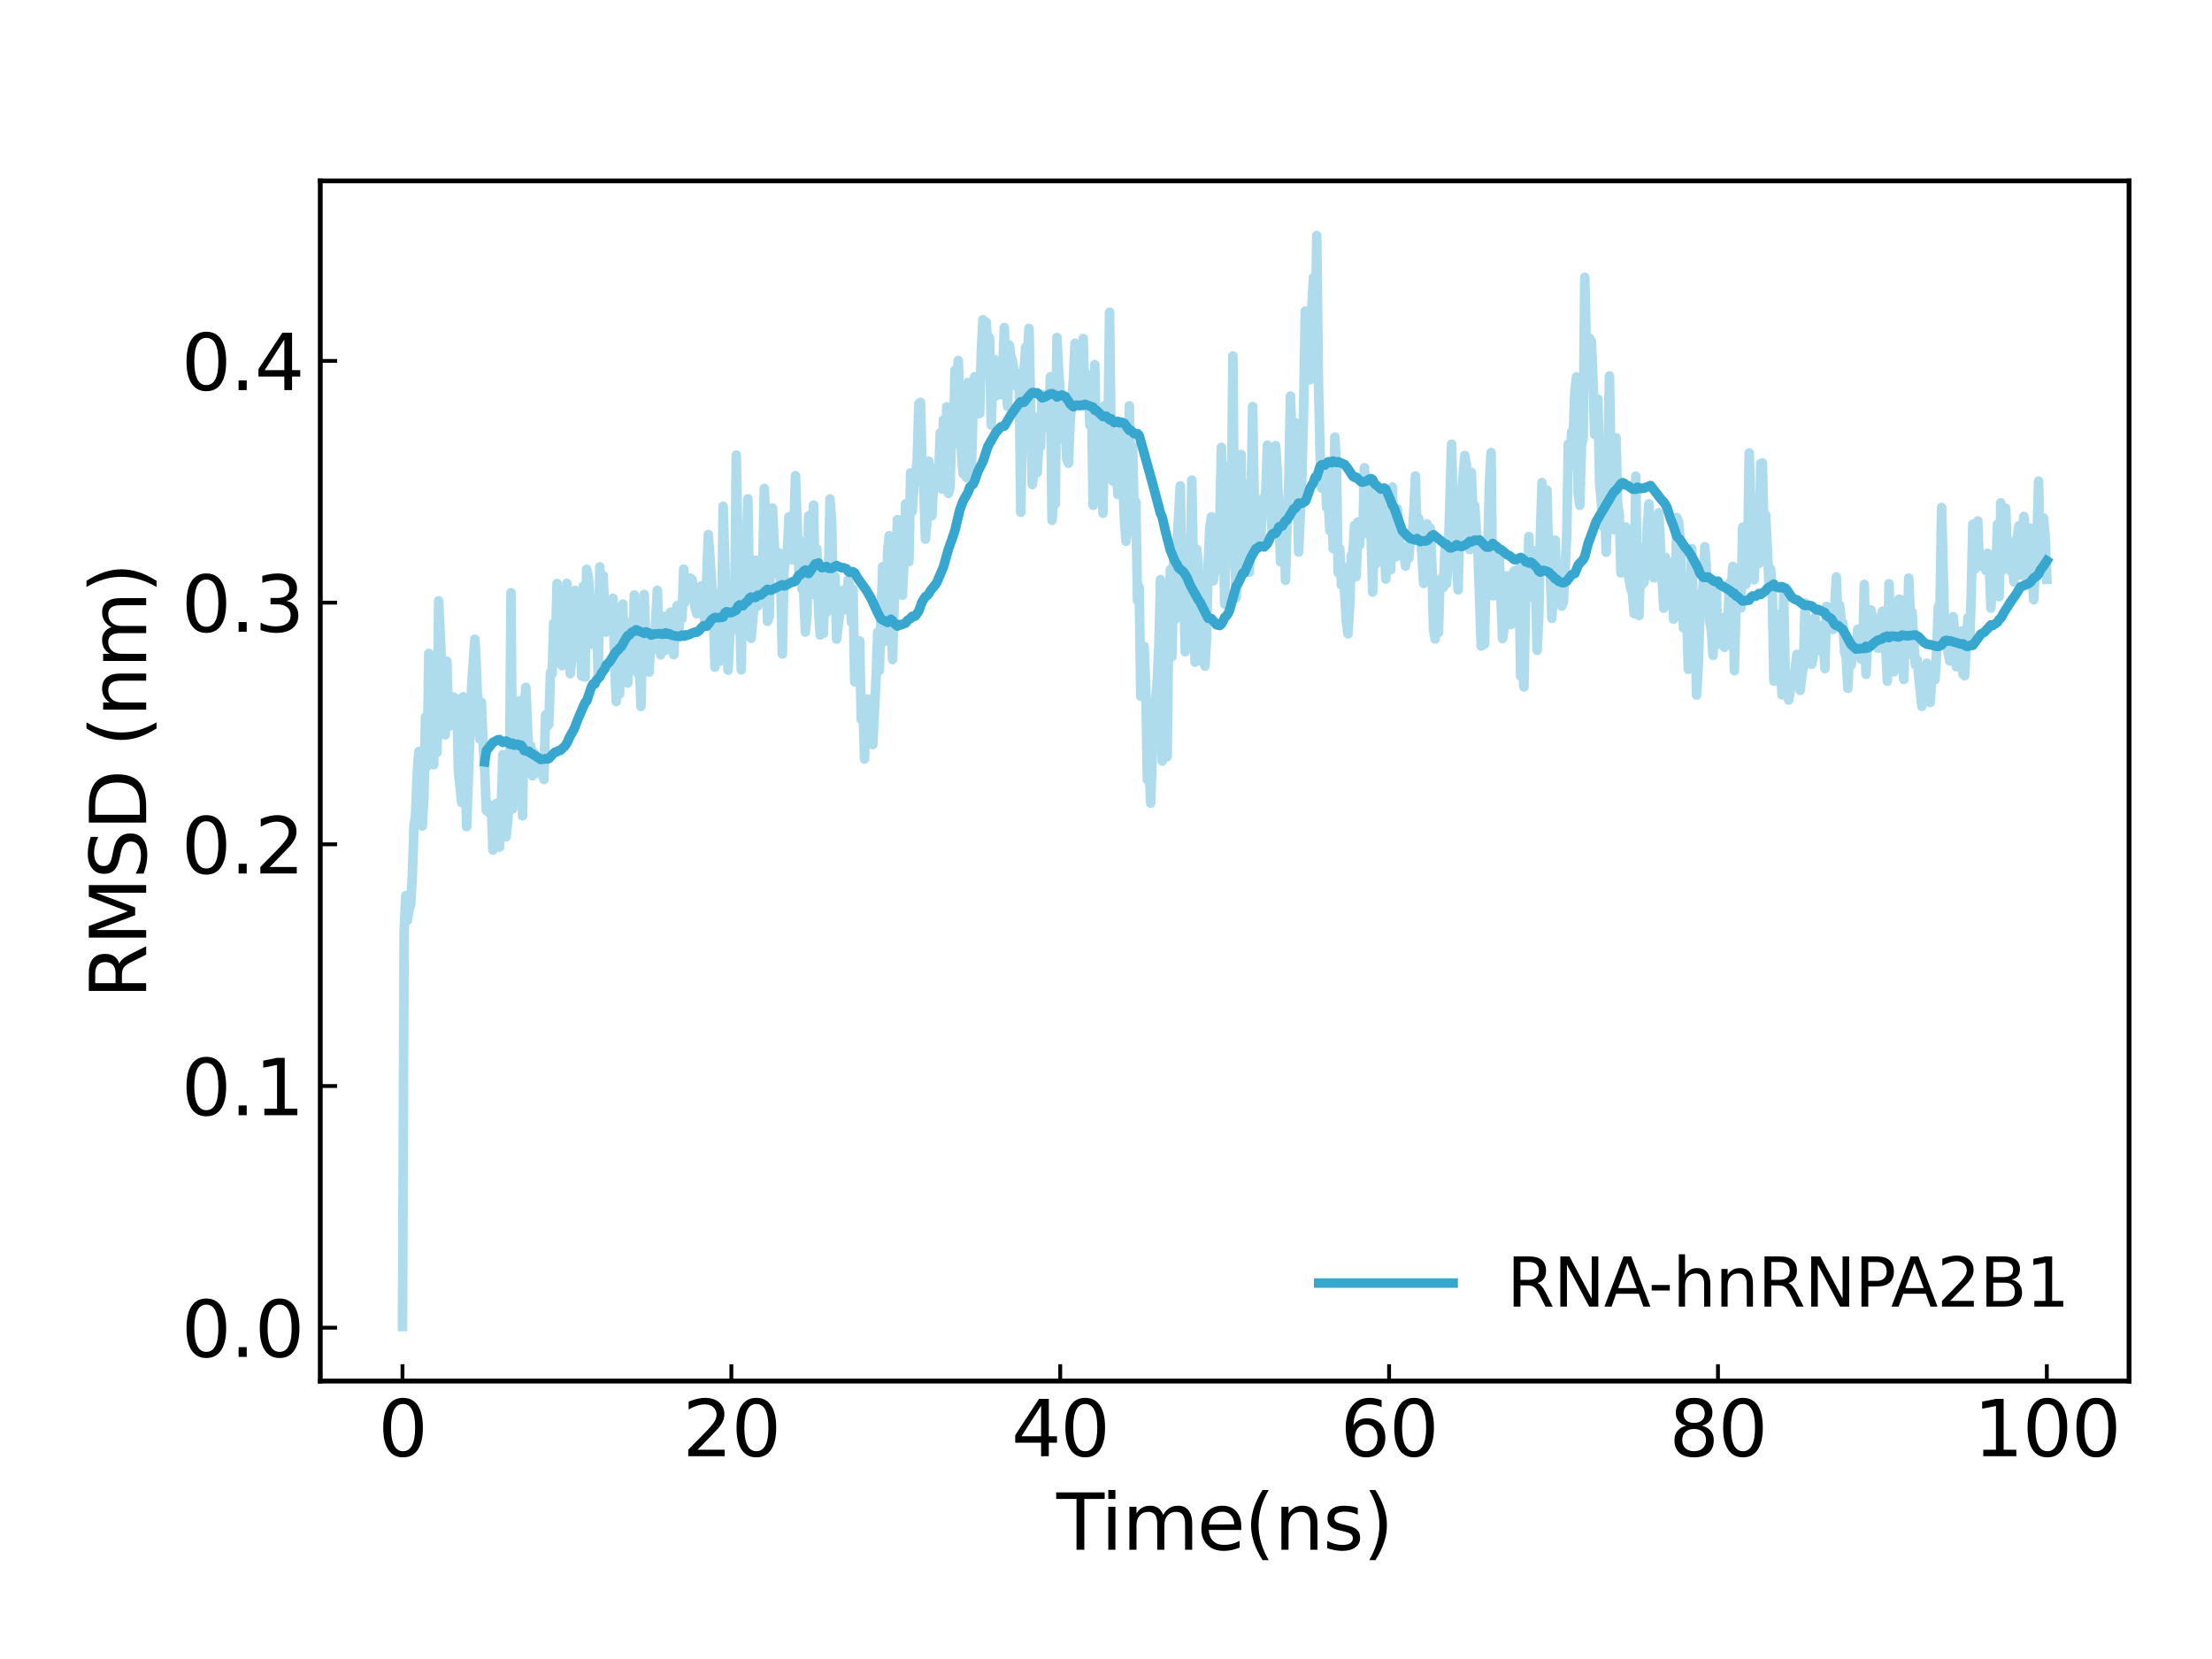 <?xml version="1.0" encoding="utf-8" standalone="no"?>
<!DOCTYPE svg PUBLIC "-//W3C//DTD SVG 1.1//EN"
  "http://www.w3.org/Graphics/SVG/1.1/DTD/svg11.dtd">
<svg xmlns:xlink="http://www.w3.org/1999/xlink" width="460.8pt" height="345.6pt" viewBox="0 0 460.8 345.6" xmlns="http://www.w3.org/2000/svg" version="1.1">
 <defs>
  <style type="text/css">*{stroke-linejoin: round; stroke-linecap: butt}</style>
 </defs>
 <g id="figure_1">
  <g id="patch_1">
   <path d="M 0 345.6 
L 460.8 345.6 
L 460.8 0 
L 0 0 
z
" style="fill: #ffffff"/>
  </g>
  <g id="axes_1">
   <g id="patch_2">
    <path d="M 66.72 287.7 
L 443.52 287.7 
L 443.52 37.68 
L 66.72 37.68 
z
" style="fill: #ffffff"/>
   </g>
   <g id="matplotlib.axis_1">
    <g id="xtick_1">
     <g id="line2d_1">
      <defs>
       <path id="m0fbf4cb933" d="M 0 0 
L 0 -3.5 
" style="stroke: #000000; stroke-width: 0.8"/>
      </defs>
      <g>
       <use xlink:href="#m0fbf4cb933" x="83.847" y="287.7" style="stroke: #000000; stroke-width: 0.8"/>
      </g>
     </g>
     <g id="text_1">
      <!-- 0 -->
      <g transform="translate(78.757 303.358) scale(0.16 -0.16)">
       <defs>
        <path id="DejaVuSans-30" d="M 2034 4250 
Q 1547 4250 1301 3770 
Q 1056 3291 1056 2328 
Q 1056 1369 1301 889 
Q 1547 409 2034 409 
Q 2525 409 2770 889 
Q 3016 1369 3016 2328 
Q 3016 3291 2770 3770 
Q 2525 4250 2034 4250 
z
M 2034 4750 
Q 2819 4750 3233 4129 
Q 3647 3509 3647 2328 
Q 3647 1150 3233 529 
Q 2819 -91 2034 -91 
Q 1250 -91 836 529 
Q 422 1150 422 2328 
Q 422 3509 836 4129 
Q 1250 4750 2034 4750 
z
" transform="scale(0.016)"/>
       </defs>
       <use xlink:href="#DejaVuSans-30"/>
      </g>
     </g>
    </g>
    <g id="xtick_2">
     <g id="line2d_2">
      <g>
       <use xlink:href="#m0fbf4cb933" x="152.356" y="287.7" style="stroke: #000000; stroke-width: 0.8"/>
      </g>
     </g>
     <g id="text_2">
      <!-- 20 -->
      <g transform="translate(142.176 303.358) scale(0.16 -0.16)">
       <defs>
        <path id="DejaVuSans-32" d="M 1228 531 
L 3431 531 
L 3431 0 
L 469 0 
L 469 531 
Q 828 903 1448 1529 
Q 2069 2156 2228 2338 
Q 2531 2678 2651 2914 
Q 2772 3150 2772 3378 
Q 2772 3750 2511 3984 
Q 2250 4219 1831 4219 
Q 1534 4219 1204 4116 
Q 875 4013 500 3803 
L 500 4441 
Q 881 4594 1212 4672 
Q 1544 4750 1819 4750 
Q 2544 4750 2975 4387 
Q 3406 4025 3406 3419 
Q 3406 3131 3298 2873 
Q 3191 2616 2906 2266 
Q 2828 2175 2409 1742 
Q 1991 1309 1228 531 
z
" transform="scale(0.016)"/>
       </defs>
       <use xlink:href="#DejaVuSans-32"/>
       <use xlink:href="#DejaVuSans-30" x="63.623"/>
      </g>
     </g>
    </g>
    <g id="xtick_3">
     <g id="line2d_3">
      <g>
       <use xlink:href="#m0fbf4cb933" x="220.865" y="287.7" style="stroke: #000000; stroke-width: 0.8"/>
      </g>
     </g>
     <g id="text_3">
      <!-- 40 -->
      <g transform="translate(210.685 303.358) scale(0.16 -0.16)">
       <defs>
        <path id="DejaVuSans-34" d="M 2419 4116 
L 825 1625 
L 2419 1625 
L 2419 4116 
z
M 2253 4666 
L 3047 4666 
L 3047 1625 
L 3713 1625 
L 3713 1100 
L 3047 1100 
L 3047 0 
L 2419 0 
L 2419 1100 
L 313 1100 
L 313 1709 
L 2253 4666 
z
" transform="scale(0.016)"/>
       </defs>
       <use xlink:href="#DejaVuSans-34"/>
       <use xlink:href="#DejaVuSans-30" x="63.623"/>
      </g>
     </g>
    </g>
    <g id="xtick_4">
     <g id="line2d_4">
      <g>
       <use xlink:href="#m0fbf4cb933" x="289.375" y="287.7" style="stroke: #000000; stroke-width: 0.8"/>
      </g>
     </g>
     <g id="text_4">
      <!-- 60 -->
      <g transform="translate(279.195 303.358) scale(0.16 -0.16)">
       <defs>
        <path id="DejaVuSans-36" d="M 2113 2584 
Q 1688 2584 1439 2293 
Q 1191 2003 1191 1497 
Q 1191 994 1439 701 
Q 1688 409 2113 409 
Q 2538 409 2786 701 
Q 3034 994 3034 1497 
Q 3034 2003 2786 2293 
Q 2538 2584 2113 2584 
z
M 3366 4563 
L 3366 3988 
Q 3128 4100 2886 4159 
Q 2644 4219 2406 4219 
Q 1781 4219 1451 3797 
Q 1122 3375 1075 2522 
Q 1259 2794 1537 2939 
Q 1816 3084 2150 3084 
Q 2853 3084 3261 2657 
Q 3669 2231 3669 1497 
Q 3669 778 3244 343 
Q 2819 -91 2113 -91 
Q 1303 -91 875 529 
Q 447 1150 447 2328 
Q 447 3434 972 4092 
Q 1497 4750 2381 4750 
Q 2619 4750 2861 4703 
Q 3103 4656 3366 4563 
z
" transform="scale(0.016)"/>
       </defs>
       <use xlink:href="#DejaVuSans-36"/>
       <use xlink:href="#DejaVuSans-30" x="63.623"/>
      </g>
     </g>
    </g>
    <g id="xtick_5">
     <g id="line2d_5">
      <g>
       <use xlink:href="#m0fbf4cb933" x="357.884" y="287.7" style="stroke: #000000; stroke-width: 0.8"/>
      </g>
     </g>
     <g id="text_5">
      <!-- 80 -->
      <g transform="translate(347.704 303.358) scale(0.16 -0.16)">
       <defs>
        <path id="DejaVuSans-38" d="M 2034 2216 
Q 1584 2216 1326 1975 
Q 1069 1734 1069 1313 
Q 1069 891 1326 650 
Q 1584 409 2034 409 
Q 2484 409 2743 651 
Q 3003 894 3003 1313 
Q 3003 1734 2745 1975 
Q 2488 2216 2034 2216 
z
M 1403 2484 
Q 997 2584 770 2862 
Q 544 3141 544 3541 
Q 544 4100 942 4425 
Q 1341 4750 2034 4750 
Q 2731 4750 3128 4425 
Q 3525 4100 3525 3541 
Q 3525 3141 3298 2862 
Q 3072 2584 2669 2484 
Q 3125 2378 3379 2068 
Q 3634 1759 3634 1313 
Q 3634 634 3220 271 
Q 2806 -91 2034 -91 
Q 1263 -91 848 271 
Q 434 634 434 1313 
Q 434 1759 690 2068 
Q 947 2378 1403 2484 
z
M 1172 3481 
Q 1172 3119 1398 2916 
Q 1625 2713 2034 2713 
Q 2441 2713 2670 2916 
Q 2900 3119 2900 3481 
Q 2900 3844 2670 4047 
Q 2441 4250 2034 4250 
Q 1625 4250 1398 4047 
Q 1172 3844 1172 3481 
z
" transform="scale(0.016)"/>
       </defs>
       <use xlink:href="#DejaVuSans-38"/>
       <use xlink:href="#DejaVuSans-30" x="63.623"/>
      </g>
     </g>
    </g>
    <g id="xtick_6">
     <g id="line2d_6">
      <g>
       <use xlink:href="#m0fbf4cb933" x="426.393" y="287.7" style="stroke: #000000; stroke-width: 0.8"/>
      </g>
     </g>
     <g id="text_6">
      <!-- 100 -->
      <g transform="translate(411.123 303.358) scale(0.16 -0.16)">
       <defs>
        <path id="DejaVuSans-31" d="M 794 531 
L 1825 531 
L 1825 4091 
L 703 3866 
L 703 4441 
L 1819 4666 
L 2450 4666 
L 2450 531 
L 3481 531 
L 3481 0 
L 794 0 
L 794 531 
z
" transform="scale(0.016)"/>
       </defs>
       <use xlink:href="#DejaVuSans-31"/>
       <use xlink:href="#DejaVuSans-30" x="63.623"/>
       <use xlink:href="#DejaVuSans-30" x="127.246"/>
      </g>
     </g>
    </g>
    <g id="text_7">
     <!-- Time(ns) -->
     <g transform="translate(220.066 322.842) scale(0.16 -0.16)">
      <defs>
       <path id="DejaVuSans-54" d="M -19 4666 
L 3928 4666 
L 3928 4134 
L 2272 4134 
L 2272 0 
L 1638 0 
L 1638 4134 
L -19 4134 
L -19 4666 
z
" transform="scale(0.016)"/>
       <path id="DejaVuSans-69" d="M 603 3500 
L 1178 3500 
L 1178 0 
L 603 0 
L 603 3500 
z
M 603 4863 
L 1178 4863 
L 1178 4134 
L 603 4134 
L 603 4863 
z
" transform="scale(0.016)"/>
       <path id="DejaVuSans-6d" d="M 3328 2828 
Q 3544 3216 3844 3400 
Q 4144 3584 4550 3584 
Q 5097 3584 5394 3201 
Q 5691 2819 5691 2113 
L 5691 0 
L 5113 0 
L 5113 2094 
Q 5113 2597 4934 2840 
Q 4756 3084 4391 3084 
Q 3944 3084 3684 2787 
Q 3425 2491 3425 1978 
L 3425 0 
L 2847 0 
L 2847 2094 
Q 2847 2600 2669 2842 
Q 2491 3084 2119 3084 
Q 1678 3084 1418 2786 
Q 1159 2488 1159 1978 
L 1159 0 
L 581 0 
L 581 3500 
L 1159 3500 
L 1159 2956 
Q 1356 3278 1631 3431 
Q 1906 3584 2284 3584 
Q 2666 3584 2933 3390 
Q 3200 3197 3328 2828 
z
" transform="scale(0.016)"/>
       <path id="DejaVuSans-65" d="M 3597 1894 
L 3597 1613 
L 953 1613 
Q 991 1019 1311 708 
Q 1631 397 2203 397 
Q 2534 397 2845 478 
Q 3156 559 3463 722 
L 3463 178 
Q 3153 47 2828 -22 
Q 2503 -91 2169 -91 
Q 1331 -91 842 396 
Q 353 884 353 1716 
Q 353 2575 817 3079 
Q 1281 3584 2069 3584 
Q 2775 3584 3186 3129 
Q 3597 2675 3597 1894 
z
M 3022 2063 
Q 3016 2534 2758 2815 
Q 2500 3097 2075 3097 
Q 1594 3097 1305 2825 
Q 1016 2553 972 2059 
L 3022 2063 
z
" transform="scale(0.016)"/>
       <path id="DejaVuSans-28" d="M 1984 4856 
Q 1566 4138 1362 3434 
Q 1159 2731 1159 2009 
Q 1159 1288 1364 580 
Q 1569 -128 1984 -844 
L 1484 -844 
Q 1016 -109 783 600 
Q 550 1309 550 2009 
Q 550 2706 781 3412 
Q 1013 4119 1484 4856 
L 1984 4856 
z
" transform="scale(0.016)"/>
       <path id="DejaVuSans-6e" d="M 3513 2113 
L 3513 0 
L 2938 0 
L 2938 2094 
Q 2938 2591 2744 2837 
Q 2550 3084 2163 3084 
Q 1697 3084 1428 2787 
Q 1159 2491 1159 1978 
L 1159 0 
L 581 0 
L 581 3500 
L 1159 3500 
L 1159 2956 
Q 1366 3272 1645 3428 
Q 1925 3584 2291 3584 
Q 2894 3584 3203 3211 
Q 3513 2838 3513 2113 
z
" transform="scale(0.016)"/>
       <path id="DejaVuSans-73" d="M 2834 3397 
L 2834 2853 
Q 2591 2978 2328 3040 
Q 2066 3103 1784 3103 
Q 1356 3103 1142 2972 
Q 928 2841 928 2578 
Q 928 2378 1081 2264 
Q 1234 2150 1697 2047 
L 1894 2003 
Q 2506 1872 2764 1633 
Q 3022 1394 3022 966 
Q 3022 478 2636 193 
Q 2250 -91 1575 -91 
Q 1294 -91 989 -36 
Q 684 19 347 128 
L 347 722 
Q 666 556 975 473 
Q 1284 391 1588 391 
Q 1994 391 2212 530 
Q 2431 669 2431 922 
Q 2431 1156 2273 1281 
Q 2116 1406 1581 1522 
L 1381 1569 
Q 847 1681 609 1914 
Q 372 2147 372 2553 
Q 372 3047 722 3315 
Q 1072 3584 1716 3584 
Q 2034 3584 2315 3537 
Q 2597 3491 2834 3397 
z
" transform="scale(0.016)"/>
       <path id="DejaVuSans-29" d="M 513 4856 
L 1013 4856 
Q 1481 4119 1714 3412 
Q 1947 2706 1947 2009 
Q 1947 1309 1714 600 
Q 1481 -109 1013 -844 
L 513 -844 
Q 928 -128 1133 580 
Q 1338 1288 1338 2009 
Q 1338 2731 1133 3434 
Q 928 4138 513 4856 
z
" transform="scale(0.016)"/>
      </defs>
      <use xlink:href="#DejaVuSans-54"/>
      <use xlink:href="#DejaVuSans-69" x="57.959"/>
      <use xlink:href="#DejaVuSans-6d" x="85.742"/>
      <use xlink:href="#DejaVuSans-65" x="183.154"/>
      <use xlink:href="#DejaVuSans-28" x="244.678"/>
      <use xlink:href="#DejaVuSans-6e" x="283.691"/>
      <use xlink:href="#DejaVuSans-73" x="347.07"/>
      <use xlink:href="#DejaVuSans-29" x="399.17"/>
     </g>
    </g>
   </g>
   <g id="matplotlib.axis_2">
    <g id="ytick_1">
     <g id="line2d_7">
      <defs>
       <path id="m1d8dd4898b" d="M 0 0 
L 3.5 0 
" style="stroke: #000000; stroke-width: 0.8"/>
      </defs>
      <g>
       <use xlink:href="#m1d8dd4898b" x="66.72" y="276.586" style="stroke: #000000; stroke-width: 0.8"/>
      </g>
     </g>
     <g id="text_8">
      <!-- 0.0 -->
      <g transform="translate(37.775 282.665) scale(0.16 -0.16)">
       <defs>
        <path id="DejaVuSans-2e" d="M 684 794 
L 1344 794 
L 1344 0 
L 684 0 
L 684 794 
z
" transform="scale(0.016)"/>
       </defs>
       <use xlink:href="#DejaVuSans-30"/>
       <use xlink:href="#DejaVuSans-2e" x="63.623"/>
       <use xlink:href="#DejaVuSans-30" x="95.41"/>
      </g>
     </g>
    </g>
    <g id="ytick_2">
     <g id="line2d_8">
      <g>
       <use xlink:href="#m1d8dd4898b" x="66.72" y="226.237" style="stroke: #000000; stroke-width: 0.8"/>
      </g>
     </g>
     <g id="text_9">
      <!-- 0.1 -->
      <g transform="translate(37.775 232.316) scale(0.16 -0.16)">
       <use xlink:href="#DejaVuSans-30"/>
       <use xlink:href="#DejaVuSans-2e" x="63.623"/>
       <use xlink:href="#DejaVuSans-31" x="95.41"/>
      </g>
     </g>
    </g>
    <g id="ytick_3">
     <g id="line2d_9">
      <g>
       <use xlink:href="#m1d8dd4898b" x="66.72" y="175.887" style="stroke: #000000; stroke-width: 0.8"/>
      </g>
     </g>
     <g id="text_10">
      <!-- 0.2 -->
      <g transform="translate(37.775 181.966) scale(0.16 -0.16)">
       <use xlink:href="#DejaVuSans-30"/>
       <use xlink:href="#DejaVuSans-2e" x="63.623"/>
       <use xlink:href="#DejaVuSans-32" x="95.41"/>
      </g>
     </g>
    </g>
    <g id="ytick_4">
     <g id="line2d_10">
      <g>
       <use xlink:href="#m1d8dd4898b" x="66.72" y="125.537" style="stroke: #000000; stroke-width: 0.8"/>
      </g>
     </g>
     <g id="text_11">
      <!-- 0.3 -->
      <g transform="translate(37.775 131.616) scale(0.16 -0.16)">
       <defs>
        <path id="DejaVuSans-33" d="M 2597 2516 
Q 3050 2419 3304 2112 
Q 3559 1806 3559 1356 
Q 3559 666 3084 287 
Q 2609 -91 1734 -91 
Q 1441 -91 1130 -33 
Q 819 25 488 141 
L 488 750 
Q 750 597 1062 519 
Q 1375 441 1716 441 
Q 2309 441 2620 675 
Q 2931 909 2931 1356 
Q 2931 1769 2642 2001 
Q 2353 2234 1838 2234 
L 1294 2234 
L 1294 2753 
L 1863 2753 
Q 2328 2753 2575 2939 
Q 2822 3125 2822 3475 
Q 2822 3834 2567 4026 
Q 2313 4219 1838 4219 
Q 1578 4219 1281 4162 
Q 984 4106 628 3988 
L 628 4550 
Q 988 4650 1302 4700 
Q 1616 4750 1894 4750 
Q 2613 4750 3031 4423 
Q 3450 4097 3450 3541 
Q 3450 3153 3228 2886 
Q 3006 2619 2597 2516 
z
" transform="scale(0.016)"/>
       </defs>
       <use xlink:href="#DejaVuSans-30"/>
       <use xlink:href="#DejaVuSans-2e" x="63.623"/>
       <use xlink:href="#DejaVuSans-33" x="95.41"/>
      </g>
     </g>
    </g>
    <g id="ytick_5">
     <g id="line2d_11">
      <g>
       <use xlink:href="#m1d8dd4898b" x="66.72" y="75.188" style="stroke: #000000; stroke-width: 0.8"/>
      </g>
     </g>
     <g id="text_12">
      <!-- 0.4 -->
      <g transform="translate(37.775 81.266) scale(0.16 -0.16)">
       <use xlink:href="#DejaVuSans-30"/>
       <use xlink:href="#DejaVuSans-2e" x="63.623"/>
       <use xlink:href="#DejaVuSans-34" x="95.41"/>
      </g>
     </g>
    </g>
    <g id="text_13">
     <!-- RMSD (nm) -->
     <g transform="translate(30.448 208.037) rotate(-90) scale(0.16 -0.16)">
      <defs>
       <path id="DejaVuSans-52" d="M 2841 2188 
Q 3044 2119 3236 1894 
Q 3428 1669 3622 1275 
L 4263 0 
L 3584 0 
L 2988 1197 
Q 2756 1666 2539 1819 
Q 2322 1972 1947 1972 
L 1259 1972 
L 1259 0 
L 628 0 
L 628 4666 
L 2053 4666 
Q 2853 4666 3247 4331 
Q 3641 3997 3641 3322 
Q 3641 2881 3436 2590 
Q 3231 2300 2841 2188 
z
M 1259 4147 
L 1259 2491 
L 2053 2491 
Q 2509 2491 2742 2702 
Q 2975 2913 2975 3322 
Q 2975 3731 2742 3939 
Q 2509 4147 2053 4147 
L 1259 4147 
z
" transform="scale(0.016)"/>
       <path id="DejaVuSans-4d" d="M 628 4666 
L 1569 4666 
L 2759 1491 
L 3956 4666 
L 4897 4666 
L 4897 0 
L 4281 0 
L 4281 4097 
L 3078 897 
L 2444 897 
L 1241 4097 
L 1241 0 
L 628 0 
L 628 4666 
z
" transform="scale(0.016)"/>
       <path id="DejaVuSans-53" d="M 3425 4513 
L 3425 3897 
Q 3066 4069 2747 4153 
Q 2428 4238 2131 4238 
Q 1616 4238 1336 4038 
Q 1056 3838 1056 3469 
Q 1056 3159 1242 3001 
Q 1428 2844 1947 2747 
L 2328 2669 
Q 3034 2534 3370 2195 
Q 3706 1856 3706 1288 
Q 3706 609 3251 259 
Q 2797 -91 1919 -91 
Q 1588 -91 1214 -16 
Q 841 59 441 206 
L 441 856 
Q 825 641 1194 531 
Q 1563 422 1919 422 
Q 2459 422 2753 634 
Q 3047 847 3047 1241 
Q 3047 1584 2836 1778 
Q 2625 1972 2144 2069 
L 1759 2144 
Q 1053 2284 737 2584 
Q 422 2884 422 3419 
Q 422 4038 858 4394 
Q 1294 4750 2059 4750 
Q 2388 4750 2728 4690 
Q 3069 4631 3425 4513 
z
" transform="scale(0.016)"/>
       <path id="DejaVuSans-44" d="M 1259 4147 
L 1259 519 
L 2022 519 
Q 2988 519 3436 956 
Q 3884 1394 3884 2338 
Q 3884 3275 3436 3711 
Q 2988 4147 2022 4147 
L 1259 4147 
z
M 628 4666 
L 1925 4666 
Q 3281 4666 3915 4102 
Q 4550 3538 4550 2338 
Q 4550 1131 3912 565 
Q 3275 0 1925 0 
L 628 0 
L 628 4666 
z
" transform="scale(0.016)"/>
       <path id="DejaVuSans-20" transform="scale(0.016)"/>
      </defs>
      <use xlink:href="#DejaVuSans-52"/>
      <use xlink:href="#DejaVuSans-4d" x="69.482"/>
      <use xlink:href="#DejaVuSans-53" x="155.762"/>
      <use xlink:href="#DejaVuSans-44" x="219.238"/>
      <use xlink:href="#DejaVuSans-20" x="296.24"/>
      <use xlink:href="#DejaVuSans-28" x="328.027"/>
      <use xlink:href="#DejaVuSans-6e" x="367.041"/>
      <use xlink:href="#DejaVuSans-6d" x="430.42"/>
      <use xlink:href="#DejaVuSans-29" x="527.832"/>
     </g>
    </g>
   </g>
   <g id="line2d_12">
    <path d="M 83.847 276.335 
L 84.19 194.025 
L 84.532 186.604 
L 84.875 191.75 
L 85.217 189.277 
L 85.56 188.346 
L 85.903 182.358 
L 86.245 171.887 
L 86.588 169.58 
L 86.93 160.49 
L 87.273 156.532 
L 87.615 167.712 
L 87.958 172.086 
L 88.3 166.357 
L 88.643 149.376 
L 88.985 159.682 
L 89.328 136.123 
L 89.671 147.549 
L 90.356 159.319 
L 90.698 141.299 
L 91.041 156.747 
L 91.383 125.162 
L 92.068 140.282 
L 92.411 141.029 
L 92.753 153.078 
L 93.096 137.749 
L 93.439 151.399 
L 93.781 146.007 
L 94.124 150.683 
L 94.466 145.183 
L 94.809 150.249 
L 95.151 145.559 
L 95.494 160.757 
L 96.179 167.195 
L 96.521 145.135 
L 96.864 156.163 
L 97.207 172.204 
L 98.234 143.204 
L 98.919 133.159 
L 99.262 139.731 
L 99.604 149.515 
L 99.947 153.955 
L 100.289 146.293 
L 100.632 155.051 
L 100.975 160.374 
L 101.317 168.847 
L 101.66 168.68 
L 102.002 169.422 
L 102.345 167.783 
L 102.687 177.089 
L 103.03 170.869 
L 103.372 167.378 
L 103.715 167.848 
L 104.057 176.471 
L 104.4 169.091 
L 104.743 157.2 
L 105.085 169.026 
L 105.428 174.303 
L 105.77 170.995 
L 106.113 164.706 
L 106.455 123.471 
L 106.798 168.513 
L 107.14 145.806 
L 107.483 156.392 
L 107.825 155.72 
L 108.168 151.521 
L 108.511 145.929 
L 108.853 169.953 
L 109.196 147.355 
L 109.538 143.193 
L 110.223 158.881 
L 110.566 155.33 
L 110.908 161.603 
L 111.251 156.797 
L 111.593 160.513 
L 111.936 157.696 
L 112.279 160.511 
L 112.621 161.25 
L 112.964 160.188 
L 113.306 162.374 
L 113.649 148.926 
L 113.991 151.313 
L 114.334 150.907 
L 114.676 140.101 
L 115.019 140.293 
L 115.361 129.777 
L 115.704 135.603 
L 116.047 121.56 
L 116.389 137.693 
L 116.732 133.504 
L 117.074 138.679 
L 117.417 127.362 
L 117.759 127.971 
L 118.102 121.523 
L 118.444 134.216 
L 118.787 140.332 
L 119.129 137.174 
L 119.815 122.976 
L 120.157 135.149 
L 120.5 129.79 
L 120.842 130.315 
L 121.185 140.851 
L 121.527 122.07 
L 121.87 141.047 
L 122.212 118.607 
L 122.555 120.195 
L 122.897 124.507 
L 123.24 134.192 
L 123.583 126.017 
L 123.925 128.868 
L 124.268 127.344 
L 124.61 141.2 
L 124.953 118.089 
L 125.295 131.833 
L 125.638 119.853 
L 125.98 127.747 
L 126.323 131.665 
L 126.665 127.424 
L 127.008 127.773 
L 127.351 127.893 
L 127.693 124.642 
L 128.036 138.566 
L 128.378 146.137 
L 128.721 137.591 
L 129.063 144.607 
L 129.406 126.984 
L 129.748 125.836 
L 130.091 138.297 
L 130.433 136.302 
L 130.776 142.282 
L 131.119 129.744 
L 131.461 138.463 
L 131.804 136.307 
L 132.146 123.942 
L 132.489 137.807 
L 132.831 140.245 
L 133.174 136.689 
L 133.516 147.171 
L 133.859 132.759 
L 134.201 123.842 
L 134.544 134.14 
L 134.887 134.487 
L 135.229 140 
L 135.572 133.06 
L 135.914 131.738 
L 136.257 135.227 
L 136.942 122.968 
L 137.284 134.152 
L 137.627 136.425 
L 137.969 128.769 
L 138.312 128.387 
L 138.655 135.455 
L 138.997 134.578 
L 139.34 128.991 
L 139.682 127.516 
L 140.025 129.624 
L 140.367 136.373 
L 140.71 129.628 
L 141.052 126.177 
L 141.395 131.123 
L 141.737 127.75 
L 142.08 128.887 
L 142.423 118.579 
L 142.765 125.401 
L 143.108 122.103 
L 143.45 121.531 
L 143.793 120.423 
L 144.135 120.694 
L 144.478 121.936 
L 144.82 126.691 
L 145.163 127.883 
L 145.848 124.176 
L 146.191 122.026 
L 146.533 127.342 
L 146.876 129.603 
L 147.561 111.36 
L 148.588 126.121 
L 148.931 138.987 
L 149.273 123.802 
L 149.616 136.482 
L 149.959 137.741 
L 150.301 134.126 
L 150.644 105.476 
L 151.671 139.6 
L 152.014 132.54 
L 152.356 130.948 
L 152.699 121.772 
L 153.041 126.777 
L 153.384 94.812 
L 153.727 114.303 
L 154.412 139.542 
L 154.754 117.514 
L 155.097 110.181 
L 155.439 118.741 
L 155.782 103.891 
L 156.124 123.085 
L 156.467 132.978 
L 157.152 125.328 
L 157.495 116.695 
L 157.837 126.286 
L 158.18 125.548 
L 158.522 116.937 
L 158.865 119.969 
L 159.207 101.756 
L 159.55 109.185 
L 159.892 129.414 
L 160.235 128.493 
L 160.577 111.669 
L 160.92 105.843 
L 161.605 119.472 
L 161.948 119.451 
L 162.29 115.182 
L 162.633 121.783 
L 162.975 136.244 
L 163.318 118.982 
L 163.66 115.82 
L 164.003 115.536 
L 164.345 107.675 
L 164.688 109.106 
L 165.031 116.657 
L 165.373 110.845 
L 165.716 99.089 
L 166.401 118.892 
L 166.743 112.611 
L 167.086 122.743 
L 167.428 123.291 
L 167.771 131.674 
L 168.113 128.227 
L 168.456 107.466 
L 169.141 110.366 
L 169.484 105.217 
L 169.826 123.961 
L 170.169 114.364 
L 170.511 126.999 
L 170.854 132.277 
L 171.196 120.881 
L 171.539 131.922 
L 171.881 118.571 
L 172.224 127.55 
L 172.567 120.795 
L 172.909 103.95 
L 173.252 108.965 
L 173.594 125.685 
L 173.937 120.094 
L 174.279 133.151 
L 175.307 124.314 
L 175.649 122.931 
L 175.992 127.026 
L 176.335 126.832 
L 176.677 120.827 
L 177.02 122.203 
L 177.362 129.618 
L 177.705 122.754 
L 178.047 142.02 
L 178.39 137.947 
L 178.732 142.216 
L 179.075 133.506 
L 179.417 149.904 
L 179.76 147.127 
L 180.103 158.115 
L 180.445 146.908 
L 180.788 145.633 
L 181.13 146.022 
L 181.473 147.391 
L 181.815 155.105 
L 182.5 141.277 
L 182.843 131.672 
L 183.185 139.684 
L 183.871 118.061 
L 184.213 133.671 
L 184.556 132.724 
L 184.898 115.082 
L 185.241 111.596 
L 185.583 120.691 
L 185.926 137.389 
L 186.268 126.006 
L 186.611 119.197 
L 186.953 108.252 
L 187.296 118.315 
L 187.639 119.772 
L 187.981 124.013 
L 188.324 116.817 
L 188.666 104.96 
L 189.009 107.725 
L 189.351 116.996 
L 189.694 98.517 
L 190.036 106.501 
L 190.379 101.35 
L 190.721 98.259 
L 191.064 96.309 
L 191.407 84.105 
L 191.749 83.831 
L 192.092 97.979 
L 192.434 101.431 
L 192.777 112.317 
L 193.119 108.273 
L 193.462 96.064 
L 194.147 107.423 
L 194.489 100.221 
L 194.832 97.511 
L 195.175 100.109 
L 195.517 100.439 
L 195.86 90.211 
L 196.202 101.886 
L 196.545 87.435 
L 196.887 100.809 
L 197.23 84.753 
L 197.572 102.792 
L 197.915 101.44 
L 198.257 88.89 
L 198.6 92.585 
L 198.943 77.111 
L 199.285 79.248 
L 199.628 75.102 
L 200.313 95.132 
L 200.655 98.735 
L 200.998 93.156 
L 201.34 99.481 
L 201.683 79.653 
L 202.025 99.222 
L 202.368 97.427 
L 202.711 85.349 
L 203.053 78.476 
L 203.396 84.945 
L 203.738 86.184 
L 204.081 86.137 
L 204.423 73.08 
L 204.766 66.591 
L 205.108 69.491 
L 205.451 67.129 
L 205.793 72.715 
L 206.136 70.348 
L 206.479 88.555 
L 206.821 78.604 
L 207.164 74.869 
L 207.506 82.48 
L 207.849 78.076 
L 208.534 82.178 
L 208.876 77.859 
L 209.219 68.249 
L 209.561 80.147 
L 209.904 84.675 
L 210.247 71.89 
L 210.589 74.254 
L 210.932 75.239 
L 211.617 79.676 
L 211.959 80.65 
L 212.302 77.803 
L 212.644 106.712 
L 212.987 88.507 
L 213.329 77.171 
L 213.672 72.366 
L 214.015 74.512 
L 214.357 68.41 
L 215.042 100.945 
L 215.385 98.246 
L 215.727 86.956 
L 216.07 98.459 
L 216.412 92.06 
L 216.755 93.067 
L 217.097 82.175 
L 217.44 87.332 
L 217.783 89.008 
L 218.125 84.15 
L 218.468 87.198 
L 218.81 78.473 
L 219.153 108.379 
L 219.495 103.262 
L 219.838 104.985 
L 220.18 70.299 
L 220.523 77.287 
L 220.865 81.463 
L 221.208 91.305 
L 221.551 82.619 
L 222.236 95.686 
L 222.578 96.505 
L 222.921 87.991 
L 223.606 79.116 
L 223.948 71.507 
L 224.633 84.043 
L 224.976 71.839 
L 225.319 84.222 
L 225.661 70.511 
L 226.004 83.395 
L 226.346 79.353 
L 226.689 78.15 
L 227.031 88.533 
L 227.374 83.357 
L 227.716 105.268 
L 228.059 75.955 
L 228.401 94.819 
L 228.744 93.692 
L 229.087 98.487 
L 229.429 94.685 
L 229.772 106.906 
L 230.114 84.491 
L 230.457 95.376 
L 230.799 90.519 
L 231.142 65.046 
L 231.484 93.78 
L 231.827 100.215 
L 232.169 90.743 
L 232.512 94.455 
L 232.855 103.008 
L 233.197 89.895 
L 233.54 99.409 
L 233.882 99.454 
L 234.225 108.106 
L 234.567 112.742 
L 234.91 109.978 
L 235.252 84.529 
L 235.595 107.436 
L 235.937 92.931 
L 236.28 106.83 
L 236.623 104.547 
L 236.965 125.109 
L 237.308 122.33 
L 237.65 145.058 
L 238.335 134.665 
L 238.678 143.35 
L 239.02 162.452 
L 239.363 158.724 
L 239.705 167.294 
L 240.391 146.329 
L 240.733 145.669 
L 241.076 141.815 
L 241.418 134.292 
L 241.761 120.747 
L 242.103 158.549 
L 242.446 147.32 
L 242.788 142.106 
L 243.131 157.651 
L 243.473 130.931 
L 243.816 118.666 
L 244.159 136.77 
L 244.501 115.763 
L 244.844 129.051 
L 245.186 113.616 
L 245.871 101.202 
L 246.214 120.651 
L 246.556 120.51 
L 246.899 135.774 
L 247.584 128.814 
L 247.927 122.638 
L 248.269 100.021 
L 248.954 137.93 
L 249.297 114.413 
L 249.639 118.139 
L 249.982 137.639 
L 250.324 130.031 
L 250.667 129.342 
L 251.009 138.771 
L 251.352 132.672 
L 251.695 117.081 
L 252.037 109.753 
L 252.38 107.648 
L 252.722 121.02 
L 253.065 118.904 
L 253.407 110.145 
L 253.75 109.183 
L 254.092 110.112 
L 254.435 93.174 
L 254.777 104.79 
L 255.12 125.822 
L 255.463 110.054 
L 255.805 105.077 
L 256.148 96.949 
L 256.49 110.946 
L 256.833 74.163 
L 257.175 113.374 
L 257.518 124.52 
L 258.203 101.158 
L 258.545 94.693 
L 258.888 117.43 
L 259.231 117.544 
L 259.573 105.705 
L 259.916 100.817 
L 260.258 119.198 
L 260.601 106.388 
L 260.943 84.713 
L 261.286 104.699 
L 261.628 112.686 
L 261.971 109.435 
L 262.656 111.854 
L 262.999 103.941 
L 263.341 105.033 
L 263.684 102.289 
L 264.026 92.736 
L 264.369 100.202 
L 265.054 111.245 
L 265.739 92.834 
L 266.081 97.973 
L 266.767 117.037 
L 267.109 106.134 
L 267.452 105.728 
L 267.794 120.889 
L 268.137 107.507 
L 268.479 100.344 
L 268.822 82.498 
L 269.507 102.034 
L 269.849 88.085 
L 270.192 97.798 
L 270.535 115.016 
L 271.22 98.834 
L 271.562 85.49 
L 271.905 64.79 
L 272.247 67.377 
L 272.59 68.136 
L 272.932 79.114 
L 273.275 64.012 
L 273.617 57.841 
L 273.96 73.084 
L 274.303 49.045 
L 274.645 78.949 
L 274.988 94.222 
L 275.33 101.686 
L 275.673 97.057 
L 276.015 96.376 
L 276.358 105.721 
L 276.7 104.838 
L 277.043 110.551 
L 277.385 101.717 
L 277.728 114.291 
L 278.071 91.035 
L 278.413 97.61 
L 278.756 119.277 
L 279.098 114.361 
L 279.441 121.836 
L 279.783 118.086 
L 280.468 129.464 
L 280.811 132.04 
L 281.153 126.21 
L 281.496 115.799 
L 281.839 115.071 
L 282.181 109.456 
L 282.524 120.12 
L 282.866 108.735 
L 283.209 113.586 
L 283.551 109.148 
L 283.894 111.304 
L 284.236 97.43 
L 284.579 103.655 
L 284.921 106.017 
L 285.264 102.336 
L 285.607 111.184 
L 285.949 123.328 
L 286.292 107.042 
L 286.634 117.415 
L 286.977 103.02 
L 287.319 109.83 
L 287.662 107.945 
L 288.004 103.527 
L 288.689 120.645 
L 289.032 108.124 
L 289.375 105.836 
L 289.717 118.672 
L 290.06 101.473 
L 290.402 114.68 
L 290.745 115.99 
L 291.087 105.973 
L 291.772 115.718 
L 292.115 114.737 
L 292.457 115.301 
L 292.8 117.936 
L 293.143 113.921 
L 293.485 116.271 
L 293.828 111.988 
L 294.17 112.118 
L 294.513 107.003 
L 294.855 99.151 
L 295.198 112.354 
L 295.54 107.962 
L 296.225 115.771 
L 296.568 121.547 
L 297.253 109.124 
L 297.596 113.286 
L 297.938 109.995 
L 298.281 117.212 
L 298.623 131.111 
L 298.966 133.121 
L 299.308 128.857 
L 299.651 131.755 
L 299.993 120.669 
L 300.679 122.365 
L 301.021 114.365 
L 301.364 121.554 
L 301.706 115.471 
L 302.391 92.539 
L 302.734 107.947 
L 303.076 104.52 
L 303.419 116.908 
L 303.761 122.894 
L 304.104 107.674 
L 305.132 94.879 
L 305.474 96.837 
L 306.159 114.467 
L 306.502 98.393 
L 306.844 107.101 
L 307.187 105.251 
L 307.872 114.705 
L 308.557 134.588 
L 308.9 126.903 
L 309.242 134.206 
L 309.585 118.498 
L 309.927 114.701 
L 310.27 100.632 
L 310.612 94.283 
L 310.955 124.082 
L 311.297 124.093 
L 311.64 122.576 
L 311.983 118.054 
L 312.325 115.936 
L 313.01 133.033 
L 313.353 130.592 
L 313.695 127.061 
L 314.038 119.959 
L 314.38 120.062 
L 314.723 130.106 
L 315.408 118.939 
L 316.093 127.556 
L 316.436 118.413 
L 316.778 140.842 
L 317.121 135.54 
L 317.463 143.103 
L 317.806 124.746 
L 318.148 124.734 
L 318.491 111.776 
L 318.833 123.657 
L 319.176 122.669 
L 319.519 114.764 
L 319.861 121.838 
L 320.204 135.473 
L 320.546 128.679 
L 320.889 111.492 
L 321.231 100.537 
L 321.574 107.57 
L 321.916 105.567 
L 322.259 102.107 
L 322.601 117.112 
L 322.944 119.026 
L 323.287 128.833 
L 323.972 112.526 
L 324.314 123.483 
L 324.657 119.376 
L 324.999 120.832 
L 325.342 126.269 
L 325.684 125.415 
L 326.369 111.677 
L 326.712 92.525 
L 327.055 97.198 
L 327.397 90.023 
L 327.74 90.534 
L 328.082 81.287 
L 328.425 78.502 
L 328.767 102.754 
L 329.11 105.263 
L 329.452 92.663 
L 329.795 91.506 
L 330.137 57.771 
L 330.48 72.757 
L 330.823 78.008 
L 331.165 70.497 
L 331.508 71.129 
L 331.85 79.062 
L 332.193 90.518 
L 332.535 89.464 
L 332.878 83.136 
L 333.22 100.619 
L 333.563 104.261 
L 333.905 109.617 
L 334.248 104.557 
L 334.591 115.036 
L 335.276 78.329 
L 335.618 96.333 
L 335.961 100.794 
L 336.303 110.359 
L 336.646 91.188 
L 336.988 104.968 
L 337.331 107.289 
L 337.673 119.354 
L 338.016 118.296 
L 338.359 119.229 
L 338.701 109.789 
L 339.044 118.698 
L 339.729 122.695 
L 340.071 123.468 
L 340.414 127.829 
L 340.756 99.2 
L 341.099 122.381 
L 341.441 128.226 
L 341.784 114.166 
L 342.127 121.706 
L 342.469 121.296 
L 342.812 119.218 
L 343.154 109.781 
L 343.497 104.957 
L 343.839 115.883 
L 344.182 112.791 
L 344.524 120.378 
L 344.867 108.848 
L 345.209 110.474 
L 345.552 106.805 
L 346.58 126.699 
L 346.922 116.101 
L 347.265 122.672 
L 347.607 120.332 
L 347.95 117.166 
L 348.292 117.422 
L 348.635 128.98 
L 348.977 124.19 
L 349.32 107.805 
L 349.663 108.693 
L 350.005 112.391 
L 350.69 130.803 
L 351.033 124.227 
L 351.375 127.645 
L 351.718 139.441 
L 352.06 129.468 
L 352.403 114.284 
L 352.745 126.589 
L 353.088 130.253 
L 353.431 144.794 
L 353.773 138.671 
L 354.116 128.229 
L 354.801 121.977 
L 355.143 113.883 
L 355.828 123.441 
L 356.171 129.514 
L 356.513 131.446 
L 356.856 136.535 
L 357.199 123.166 
L 357.541 123.017 
L 357.884 134.211 
L 358.226 130.534 
L 358.569 130.934 
L 358.911 128.693 
L 359.254 134.846 
L 359.596 132.621 
L 359.939 129.52 
L 360.281 121.453 
L 360.624 124.021 
L 360.967 117.992 
L 361.309 139.705 
L 361.652 125.529 
L 361.994 124.663 
L 362.337 122.136 
L 362.679 126.648 
L 363.022 109.836 
L 363.707 121.722 
L 364.049 116.391 
L 364.392 94.36 
L 365.077 115.805 
L 365.42 120.783 
L 365.762 112.547 
L 366.105 113.093 
L 366.447 117.394 
L 366.79 96.536 
L 367.132 96.46 
L 367.475 110.768 
L 367.817 107.303 
L 368.503 121.34 
L 368.845 118.537 
L 369.188 123.082 
L 369.53 141.898 
L 369.873 127.844 
L 370.215 138.218 
L 370.558 134.088 
L 371.243 144.754 
L 371.585 123.632 
L 371.928 142.461 
L 372.271 143.261 
L 372.613 145.83 
L 372.956 143.914 
L 373.298 140.555 
L 373.641 141.991 
L 374.326 136.328 
L 375.011 143.825 
L 375.353 140.767 
L 375.696 138.803 
L 376.039 125.624 
L 376.381 136.344 
L 376.724 134.043 
L 377.066 135.649 
L 377.409 138.374 
L 377.751 136.652 
L 378.094 128.586 
L 378.436 135.59 
L 378.779 134.748 
L 379.121 130.316 
L 379.464 135.698 
L 379.807 132.648 
L 380.149 139.276 
L 380.492 126.329 
L 380.834 130.885 
L 381.177 130.868 
L 381.519 128.435 
L 381.862 131.128 
L 382.204 126.686 
L 382.547 120.189 
L 382.889 130.067 
L 383.232 126.105 
L 383.575 129.556 
L 383.917 129.739 
L 384.26 135.83 
L 384.602 137.056 
L 384.945 143.388 
L 385.287 135.351 
L 385.63 138.561 
L 385.972 134.916 
L 386.315 135.563 
L 386.657 136.68 
L 387 131.084 
L 387.343 133.561 
L 387.685 137.34 
L 388.028 136.545 
L 388.37 121.736 
L 388.713 140.462 
L 389.398 127.155 
L 389.74 127.074 
L 390.083 128.578 
L 390.425 131.867 
L 390.768 131.351 
L 391.111 134.975 
L 391.453 135.035 
L 391.796 129.169 
L 392.138 127.329 
L 392.481 133.23 
L 392.823 134.782 
L 393.166 141.914 
L 393.508 121.602 
L 393.851 132.402 
L 394.536 139.949 
L 394.879 135.813 
L 395.221 136.849 
L 395.564 124.842 
L 395.906 124.904 
L 396.591 141.559 
L 396.934 131.819 
L 397.276 136.478 
L 397.619 120.419 
L 397.961 128.364 
L 398.304 127.489 
L 398.989 138.449 
L 399.332 137.4 
L 400.359 147.147 
L 400.702 140.214 
L 401.044 141.094 
L 401.387 138.136 
L 401.729 140.885 
L 402.072 146.341 
L 402.415 141.84 
L 402.757 140.073 
L 403.1 141.578 
L 403.442 135.628 
L 403.785 126.425 
L 404.127 126.758 
L 404.47 105.718 
L 405.155 132.893 
L 405.497 130.839 
L 405.84 136.122 
L 406.183 137.713 
L 406.525 136.022 
L 406.868 128.477 
L 407.21 131.894 
L 407.553 138.924 
L 407.895 138.046 
L 408.238 138.737 
L 408.58 131.442 
L 408.923 140.429 
L 409.265 140.76 
L 409.951 128.67 
L 410.293 134.502 
L 410.636 124.171 
L 410.978 109.192 
L 411.321 118.66 
L 411.663 109.62 
L 412.006 108.523 
L 412.348 117.972 
L 412.691 116.022 
L 413.033 115.676 
L 413.376 116.288 
L 413.719 118.859 
L 414.061 115.265 
L 414.404 117.53 
L 414.746 126.686 
L 415.089 117.077 
L 415.431 117.813 
L 415.774 119.197 
L 416.116 109.222 
L 416.459 124.288 
L 416.801 104.765 
L 417.144 118.743 
L 417.487 117.485 
L 417.829 105.886 
L 418.172 116.495 
L 418.514 118.08 
L 418.857 118.968 
L 419.199 117.194 
L 419.542 121.232 
L 419.884 112.928 
L 420.227 111.852 
L 420.569 109.529 
L 420.912 119.759 
L 421.255 114.938 
L 421.597 107.58 
L 421.94 110.963 
L 422.282 121.827 
L 422.625 118.41 
L 422.967 110.02 
L 423.31 119.243 
L 423.652 124.941 
L 424.337 112.203 
L 424.68 100.233 
L 425.023 118.122 
L 425.708 107.896 
L 426.05 111.954 
L 426.393 120.702 
L 426.393 120.702 
" clip-path="url(#p629c0e3974)" style="fill: none; stroke: #38a7d0; stroke-opacity: 0.4; stroke-width: 2; stroke-linecap: square"/>
   </g>
   <g id="line2d_13">
    <path d="M 100.975 158.72 
L 101.317 156.401 
L 102.002 155.539 
L 102.687 154.663 
L 103.715 154.118 
L 104.057 154.083 
L 104.743 154.654 
L 105.085 154.443 
L 105.428 154.382 
L 105.77 154.541 
L 106.113 154.974 
L 106.455 155.074 
L 106.798 154.821 
L 107.14 155.24 
L 107.825 155.03 
L 108.168 155.318 
L 108.511 155.214 
L 108.853 155.629 
L 109.196 156.348 
L 109.881 156.533 
L 110.223 156.517 
L 110.566 156.94 
L 110.908 157.019 
L 111.251 157.33 
L 111.593 157.453 
L 111.936 157.759 
L 112.279 157.908 
L 112.621 158.207 
L 113.306 158.14 
L 113.649 158.044 
L 113.991 158.12 
L 114.334 158.023 
L 115.361 156.906 
L 115.704 156.637 
L 116.047 156.6 
L 116.389 156.368 
L 116.732 156.327 
L 117.759 155.323 
L 118.102 154.782 
L 118.787 153.312 
L 119.472 152.1 
L 119.815 151.329 
L 120.5 149.533 
L 121.87 146.377 
L 122.212 146.054 
L 123.24 143.034 
L 123.583 142.424 
L 123.925 142.475 
L 124.268 141.682 
L 124.953 141.009 
L 125.295 140.256 
L 125.98 139.341 
L 126.323 138.497 
L 127.008 137.868 
L 127.693 136.757 
L 128.378 135.683 
L 128.721 135.469 
L 129.063 135.011 
L 129.406 134.749 
L 130.433 132.933 
L 130.776 132.411 
L 131.119 132.278 
L 131.461 131.847 
L 131.804 131.598 
L 132.146 131.522 
L 132.489 131.195 
L 134.201 131.926 
L 134.544 131.629 
L 135.229 131.895 
L 135.572 132.264 
L 135.914 132.241 
L 136.257 132.069 
L 137.627 131.993 
L 137.969 132.126 
L 138.312 132.095 
L 138.655 131.845 
L 138.997 132.113 
L 139.34 131.984 
L 140.025 132.338 
L 141.052 132.556 
L 141.395 132.502 
L 141.737 132.578 
L 142.08 132.309 
L 142.423 132.525 
L 142.765 132.26 
L 143.108 132.371 
L 144.135 131.915 
L 144.82 131.654 
L 145.163 131.695 
L 145.505 131.482 
L 146.533 130.363 
L 147.218 130.446 
L 147.903 129.566 
L 148.246 129.052 
L 148.931 128.629 
L 149.616 128.68 
L 150.644 128.552 
L 150.986 127.719 
L 151.329 127.421 
L 152.014 127.641 
L 152.356 127.602 
L 153.384 127.096 
L 153.727 126.287 
L 154.069 126.006 
L 154.754 126.185 
L 155.439 125.435 
L 155.782 125.242 
L 156.124 124.61 
L 156.467 124.381 
L 157.152 124.491 
L 157.495 124.405 
L 157.837 124.012 
L 158.522 123.932 
L 159.892 122.762 
L 160.577 122.971 
L 161.948 122.298 
L 162.975 121.81 
L 163.318 122.052 
L 163.66 121.991 
L 165.031 121.202 
L 165.373 121.204 
L 165.716 121.002 
L 166.401 119.839 
L 166.743 119.741 
L 167.428 118.963 
L 167.771 118.747 
L 168.113 119.271 
L 168.456 119.478 
L 169.484 117.985 
L 169.826 117.471 
L 170.169 117.515 
L 170.511 117.266 
L 170.854 117.91 
L 171.196 118.27 
L 172.224 118.025 
L 172.567 118.373 
L 173.252 118.415 
L 173.937 117.987 
L 174.279 117.807 
L 175.307 118.269 
L 175.649 118.244 
L 176.335 118.505 
L 176.677 119.007 
L 177.02 119.24 
L 177.362 119.095 
L 177.705 119.118 
L 178.047 119.34 
L 178.732 120.543 
L 180.445 122.917 
L 181.473 124.682 
L 182.843 127.654 
L 183.528 128.942 
L 184.898 129.666 
L 185.583 129.002 
L 185.926 129.266 
L 186.268 129.833 
L 186.953 130.425 
L 187.296 130.111 
L 187.639 130.19 
L 188.666 129.799 
L 189.009 129.26 
L 189.694 128.832 
L 190.036 128.386 
L 190.379 128.437 
L 190.721 128.285 
L 191.407 127.261 
L 192.092 125.35 
L 192.777 124.294 
L 193.119 124.081 
L 193.462 123.706 
L 193.804 123.091 
L 194.832 121.821 
L 195.175 121.317 
L 196.545 118.056 
L 197.572 114.413 
L 198.6 111.504 
L 198.943 110.408 
L 199.97 106.127 
L 200.655 104.318 
L 201.683 102.525 
L 202.025 101.463 
L 202.711 100.863 
L 203.053 100.156 
L 203.738 98.157 
L 204.766 96.149 
L 205.793 93.001 
L 207.506 90.009 
L 208.534 88.899 
L 209.219 88.741 
L 210.589 86.44 
L 211.274 85.478 
L 211.959 84.475 
L 212.644 83.691 
L 212.987 83.817 
L 213.329 83.783 
L 214.357 82.461 
L 215.042 81.776 
L 215.385 81.767 
L 215.727 81.954 
L 216.07 81.841 
L 216.755 82.524 
L 217.097 82.884 
L 217.783 82.656 
L 218.81 82.035 
L 219.153 82.012 
L 219.838 82.312 
L 220.18 82.704 
L 221.208 82.293 
L 221.893 82.587 
L 222.578 83.563 
L 222.921 84.15 
L 223.606 84.726 
L 224.291 84.395 
L 224.976 84.505 
L 225.319 84.38 
L 225.661 84.467 
L 226.004 84.234 
L 227.716 84.833 
L 228.059 85.454 
L 228.401 85.468 
L 229.772 86.783 
L 230.457 86.707 
L 231.142 87.434 
L 231.484 87.245 
L 231.827 87.752 
L 232.169 88.058 
L 232.855 87.778 
L 233.197 88.099 
L 233.54 87.928 
L 234.225 88.203 
L 235.252 89.649 
L 235.595 89.657 
L 236.28 90.351 
L 236.965 90.345 
L 237.308 90.748 
L 237.993 93.144 
L 240.048 100.537 
L 241.761 106.982 
L 242.103 107.716 
L 242.788 110.712 
L 243.816 114.66 
L 244.844 117.084 
L 245.186 117.559 
L 245.529 118.312 
L 246.556 119.144 
L 247.241 120.238 
L 247.927 121.866 
L 249.639 124.96 
L 249.982 125.433 
L 251.695 128.805 
L 252.38 128.887 
L 252.722 129.35 
L 253.065 129.621 
L 253.407 130.141 
L 254.092 130.3 
L 254.435 130 
L 254.777 129.417 
L 255.12 128.611 
L 255.463 128.33 
L 255.805 127.837 
L 256.148 127.072 
L 257.518 122.104 
L 257.86 121.668 
L 258.545 120.203 
L 258.888 119.411 
L 259.231 119.345 
L 260.601 116.098 
L 261.286 114.928 
L 261.628 114.287 
L 261.971 114.225 
L 262.313 113.833 
L 262.656 113.776 
L 263.341 113.934 
L 264.026 113.257 
L 264.711 111.751 
L 265.054 111.275 
L 265.396 111.047 
L 265.739 111.104 
L 266.081 110.561 
L 266.424 109.762 
L 266.767 109.602 
L 267.109 109.58 
L 267.794 108.464 
L 268.137 108.294 
L 269.507 105.993 
L 269.849 105.88 
L 270.535 104.799 
L 270.877 104.897 
L 271.22 104.848 
L 271.905 104.468 
L 272.247 103.668 
L 272.932 101.661 
L 273.617 100.483 
L 273.96 99.421 
L 274.303 99.399 
L 274.988 97.201 
L 275.33 96.823 
L 276.015 96.881 
L 276.358 96.46 
L 276.7 96.224 
L 277.043 96.206 
L 277.385 96.401 
L 277.728 96.051 
L 278.413 96.336 
L 278.756 96.194 
L 280.126 96.77 
L 280.811 97.664 
L 281.839 99.241 
L 282.181 99.442 
L 282.524 99.406 
L 283.551 100.381 
L 283.894 100.436 
L 284.921 100.106 
L 285.264 99.808 
L 285.607 99.705 
L 285.949 99.922 
L 286.292 100.738 
L 287.662 101.869 
L 288.347 101.664 
L 288.689 101.943 
L 289.717 104.282 
L 290.06 105.292 
L 290.402 105.74 
L 292.115 110.55 
L 293.143 111.65 
L 293.828 112.212 
L 294.513 112.386 
L 294.855 112.492 
L 295.198 112.189 
L 295.54 112.615 
L 295.883 112.822 
L 296.225 112.677 
L 296.911 112.699 
L 297.253 112.644 
L 297.938 112.018 
L 298.281 111.577 
L 298.623 111.397 
L 300.679 113.086 
L 301.021 113.35 
L 301.364 113.412 
L 301.706 113.894 
L 302.049 114.13 
L 302.391 114.111 
L 302.734 113.915 
L 303.076 113.85 
L 303.419 113.474 
L 304.104 113.781 
L 304.447 113.874 
L 305.474 113.392 
L 306.159 112.773 
L 306.502 112.9 
L 307.187 112.52 
L 307.529 112.596 
L 308.215 112.491 
L 309.585 113.934 
L 309.927 113.998 
L 310.27 113.933 
L 310.612 113.668 
L 310.955 113.228 
L 311.983 114.021 
L 312.325 114.399 
L 312.668 114.47 
L 314.038 115.612 
L 314.38 115.704 
L 315.065 116.26 
L 315.408 116.563 
L 315.751 116.597 
L 316.778 116.126 
L 317.463 116.605 
L 317.806 117.033 
L 318.148 117.081 
L 318.491 117.288 
L 318.833 117.093 
L 319.176 117.256 
L 320.204 118.331 
L 320.546 118.95 
L 320.889 119.186 
L 321.574 118.815 
L 322.259 119.031 
L 322.601 119.176 
L 323.287 119.849 
L 323.629 120.136 
L 323.972 120.593 
L 324.314 120.702 
L 324.657 121.066 
L 325.342 121.361 
L 325.684 121.408 
L 326.369 121.067 
L 327.397 119.747 
L 327.74 119.535 
L 328.082 119.46 
L 328.767 117.692 
L 329.795 116.574 
L 330.137 115.931 
L 330.823 113.27 
L 332.535 108.607 
L 335.961 102.825 
L 336.303 102.367 
L 336.646 102.121 
L 337.673 100.749 
L 338.016 100.562 
L 338.359 100.698 
L 338.701 101.072 
L 339.044 101.116 
L 340.071 101.866 
L 340.756 101.935 
L 341.099 101.494 
L 341.784 101.786 
L 342.127 101.682 
L 342.469 101.699 
L 343.497 101.291 
L 343.839 101.157 
L 346.237 104.26 
L 346.58 104.529 
L 347.265 105.702 
L 347.95 107.951 
L 348.635 109.673 
L 349.32 111.733 
L 350.005 112.463 
L 351.033 114.011 
L 351.375 114.304 
L 352.403 115.869 
L 353.431 117.782 
L 353.773 118.471 
L 354.116 119.42 
L 354.801 120.249 
L 355.143 120.301 
L 355.828 120.191 
L 357.199 121.169 
L 357.884 121.067 
L 358.226 121.767 
L 359.596 122.537 
L 360.624 123.203 
L 360.967 123.585 
L 361.309 123.627 
L 361.652 124.165 
L 361.994 124.268 
L 363.022 125.214 
L 364.392 125.01 
L 364.735 124.444 
L 365.077 124.156 
L 365.762 124.196 
L 366.447 123.646 
L 366.79 123.838 
L 367.817 123.046 
L 368.16 122.576 
L 369.53 121.692 
L 369.873 122.244 
L 370.215 122.269 
L 370.558 122.429 
L 370.9 122.214 
L 371.243 122.215 
L 371.585 122.545 
L 371.928 122.509 
L 372.271 122.918 
L 373.298 124.469 
L 373.983 124.901 
L 374.326 124.95 
L 375.696 125.963 
L 376.039 126.12 
L 376.724 126.089 
L 377.409 126.24 
L 378.094 126.831 
L 378.436 127.043 
L 378.779 126.961 
L 380.149 127.649 
L 380.492 128.238 
L 381.519 128.914 
L 382.204 130.099 
L 382.547 130.317 
L 382.889 130.305 
L 383.575 130.915 
L 383.917 131.159 
L 385.63 134.292 
L 386.657 135.214 
L 387 135.11 
L 387.343 135.175 
L 387.685 135.081 
L 388.37 135.104 
L 388.713 134.643 
L 389.055 134.98 
L 389.398 134.8 
L 390.768 133.622 
L 391.111 133.409 
L 392.138 133.073 
L 392.481 132.743 
L 393.166 132.512 
L 393.508 132.838 
L 393.851 132.543 
L 394.536 132.531 
L 395.564 132.711 
L 396.249 132.3 
L 397.276 132.471 
L 398.989 132.27 
L 399.674 132.631 
L 400.702 133.745 
L 401.387 134.185 
L 402.415 134.367 
L 403.442 134.66 
L 403.785 134.661 
L 404.47 134.37 
L 405.155 133.466 
L 405.497 133.393 
L 405.84 133.575 
L 406.183 133.488 
L 407.895 133.987 
L 408.58 134.196 
L 408.923 134.124 
L 409.608 134.618 
L 409.951 134.641 
L 410.636 134.37 
L 410.978 134.422 
L 412.691 132.066 
L 413.376 131.705 
L 414.746 130.19 
L 415.089 130.315 
L 416.116 129.62 
L 416.459 129.035 
L 416.801 128.773 
L 417.487 127.545 
L 418.857 125.372 
L 419.884 123.939 
L 420.912 122.279 
L 422.625 121.545 
L 422.967 121.296 
L 423.652 120.405 
L 424.337 119.972 
L 424.68 119.578 
L 425.023 118.804 
L 425.708 117.873 
L 426.393 116.833 
L 426.393 116.833 
" clip-path="url(#p629c0e3974)" style="fill: none; stroke: #38a7d0; stroke-width: 2; stroke-linecap: square"/>
   </g>
   <g id="patch_3">
    <path d="M 66.72 287.7 
L 66.72 37.68 
" style="fill: none; stroke: #000000; stroke-linejoin: miter; stroke-linecap: square"/>
   </g>
   <g id="patch_4">
    <path d="M 443.52 287.7 
L 443.52 37.68 
" style="fill: none; stroke: #000000; stroke-linejoin: miter; stroke-linecap: square"/>
   </g>
   <g id="patch_5">
    <path d="M 66.72 287.7 
L 443.52 287.7 
" style="fill: none; stroke: #000000; stroke-linejoin: miter; stroke-linecap: square"/>
   </g>
   <g id="patch_6">
    <path d="M 66.72 37.68 
L 443.52 37.68 
" style="fill: none; stroke: #000000; stroke-linejoin: miter; stroke-linecap: square"/>
   </g>
   <g id="text_14">
    <!--   -->
    <g transform="translate(252.069 31.68) scale(0.192 -0.192)">
     <use xlink:href="#DejaVuSans-20"/>
    </g>
   </g>
   <g id="legend_1">
    <g id="line2d_14">
     <path d="M 274.713 267.288 
L 288.713 267.288 
L 302.713 267.288 
" style="fill: none; stroke: #38a7d0; stroke-width: 2; stroke-linecap: square"/>
    </g>
    <g id="text_15">
     <!-- RNA-hnRNPA2B1 -->
     <g transform="translate(313.913 272.188) scale(0.14 -0.14)">
      <defs>
       <path id="DejaVuSans-4e" d="M 628 4666 
L 1478 4666 
L 3547 763 
L 3547 4666 
L 4159 4666 
L 4159 0 
L 3309 0 
L 1241 3903 
L 1241 0 
L 628 0 
L 628 4666 
z
" transform="scale(0.016)"/>
       <path id="DejaVuSans-41" d="M 2188 4044 
L 1331 1722 
L 3047 1722 
L 2188 4044 
z
M 1831 4666 
L 2547 4666 
L 4325 0 
L 3669 0 
L 3244 1197 
L 1141 1197 
L 716 0 
L 50 0 
L 1831 4666 
z
" transform="scale(0.016)"/>
       <path id="DejaVuSans-2d" d="M 313 2009 
L 1997 2009 
L 1997 1497 
L 313 1497 
L 313 2009 
z
" transform="scale(0.016)"/>
       <path id="DejaVuSans-68" d="M 3513 2113 
L 3513 0 
L 2938 0 
L 2938 2094 
Q 2938 2591 2744 2837 
Q 2550 3084 2163 3084 
Q 1697 3084 1428 2787 
Q 1159 2491 1159 1978 
L 1159 0 
L 581 0 
L 581 4863 
L 1159 4863 
L 1159 2956 
Q 1366 3272 1645 3428 
Q 1925 3584 2291 3584 
Q 2894 3584 3203 3211 
Q 3513 2838 3513 2113 
z
" transform="scale(0.016)"/>
       <path id="DejaVuSans-50" d="M 1259 4147 
L 1259 2394 
L 2053 2394 
Q 2494 2394 2734 2622 
Q 2975 2850 2975 3272 
Q 2975 3691 2734 3919 
Q 2494 4147 2053 4147 
L 1259 4147 
z
M 628 4666 
L 2053 4666 
Q 2838 4666 3239 4311 
Q 3641 3956 3641 3272 
Q 3641 2581 3239 2228 
Q 2838 1875 2053 1875 
L 1259 1875 
L 1259 0 
L 628 0 
L 628 4666 
z
" transform="scale(0.016)"/>
       <path id="DejaVuSans-42" d="M 1259 2228 
L 1259 519 
L 2272 519 
Q 2781 519 3026 730 
Q 3272 941 3272 1375 
Q 3272 1813 3026 2020 
Q 2781 2228 2272 2228 
L 1259 2228 
z
M 1259 4147 
L 1259 2741 
L 2194 2741 
Q 2656 2741 2882 2914 
Q 3109 3088 3109 3444 
Q 3109 3797 2882 3972 
Q 2656 4147 2194 4147 
L 1259 4147 
z
M 628 4666 
L 2241 4666 
Q 2963 4666 3353 4366 
Q 3744 4066 3744 3513 
Q 3744 3084 3544 2831 
Q 3344 2578 2956 2516 
Q 3422 2416 3680 2098 
Q 3938 1781 3938 1306 
Q 3938 681 3513 340 
Q 3088 0 2303 0 
L 628 0 
L 628 4666 
z
" transform="scale(0.016)"/>
      </defs>
      <use xlink:href="#DejaVuSans-52"/>
      <use xlink:href="#DejaVuSans-4e" x="69.482"/>
      <use xlink:href="#DejaVuSans-41" x="144.287"/>
      <use xlink:href="#DejaVuSans-2d" x="210.445"/>
      <use xlink:href="#DejaVuSans-68" x="246.529"/>
      <use xlink:href="#DejaVuSans-6e" x="309.908"/>
      <use xlink:href="#DejaVuSans-52" x="373.287"/>
      <use xlink:href="#DejaVuSans-4e" x="442.77"/>
      <use xlink:href="#DejaVuSans-50" x="517.574"/>
      <use xlink:href="#DejaVuSans-41" x="571.502"/>
      <use xlink:href="#DejaVuSans-32" x="639.91"/>
      <use xlink:href="#DejaVuSans-42" x="703.533"/>
      <use xlink:href="#DejaVuSans-31" x="772.137"/>
     </g>
    </g>
   </g>
  </g>
 </g>
 <defs>
  <clipPath id="p629c0e3974">
   <rect x="66.72" y="37.68" width="376.8" height="250.02"/>
  </clipPath>
 </defs>
</svg>
